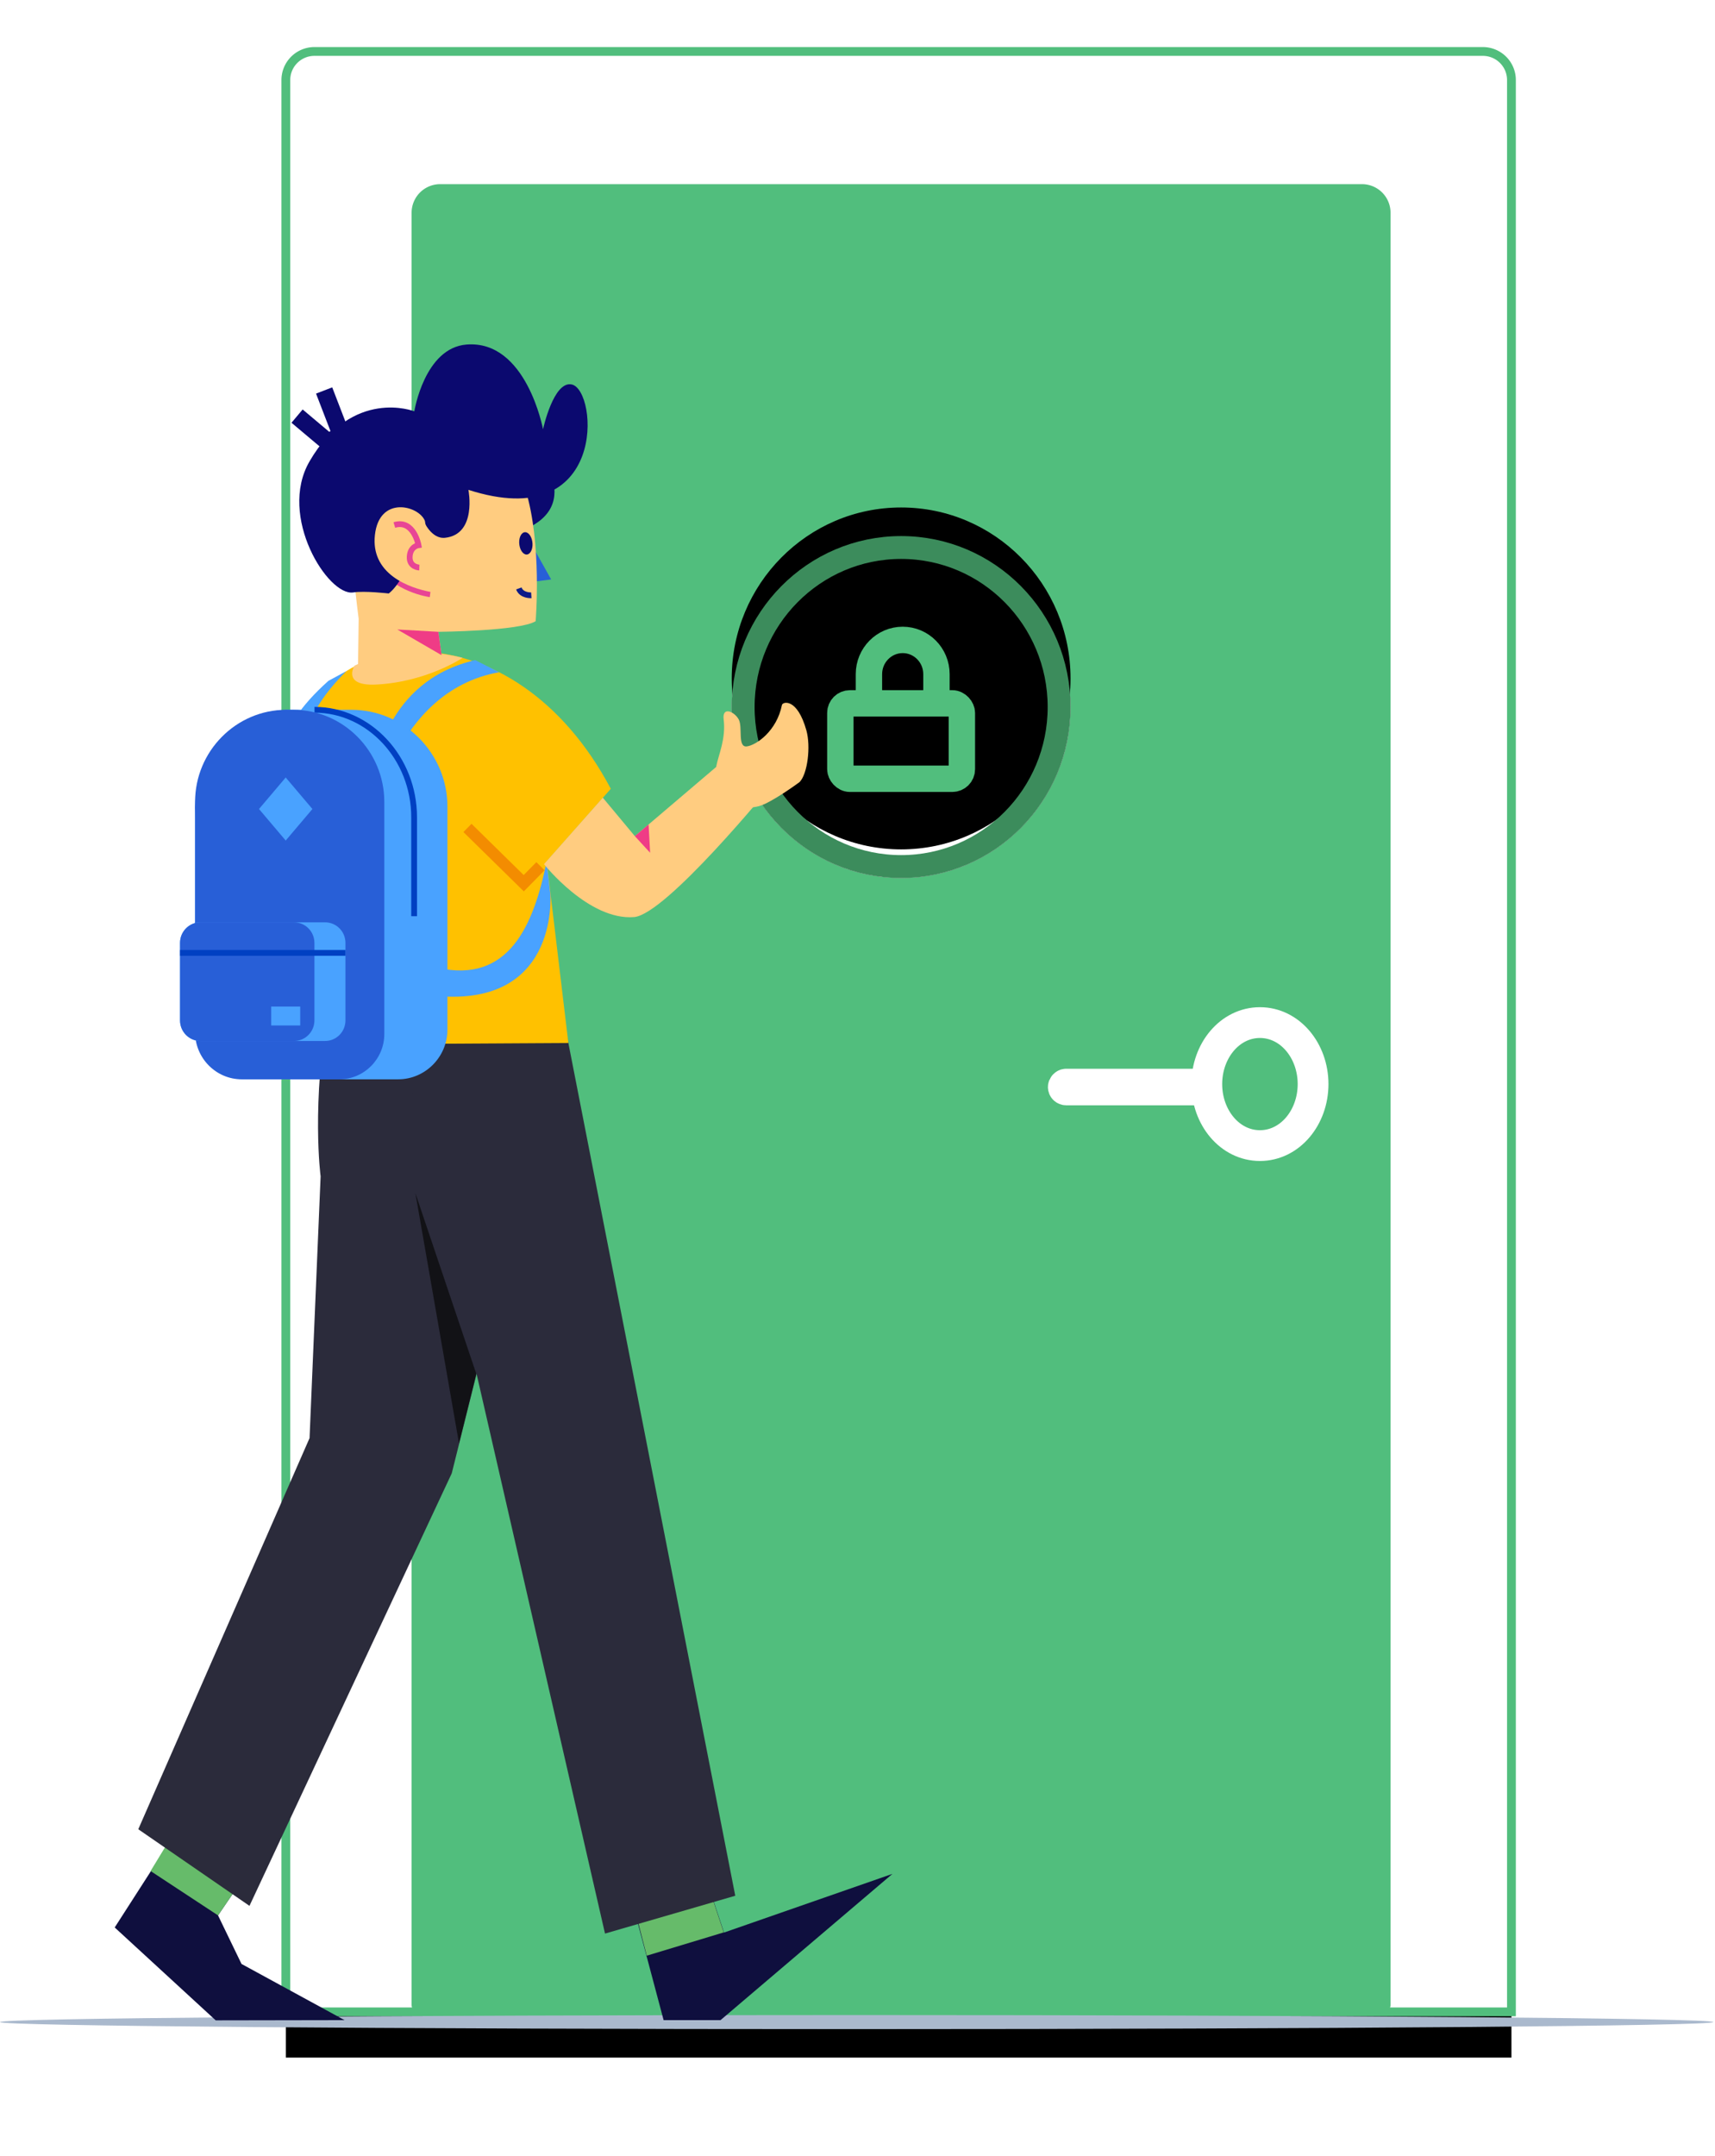 <svg xmlns="http://www.w3.org/2000/svg" xmlns:xlink="http://www.w3.org/1999/xlink" width="300" height="377" viewBox="0 0 300 377">
    <defs>
        <path id="b" d="M5 0h204.393a5 5 0 0 1 5 5v337.834H0V5a5 5 0 0 1 5-5z"/>
        <filter id="a" width="128.2%" height="117.7%" x="-14.1%" y="-6.5%" filterUnits="objectBoundingBox">
            <feMorphology in="SourceAlpha" operator="dilate" radius=".769" result="shadowSpreadOuter1"/>
            <feOffset dy="8" in="shadowSpreadOuter1" result="shadowOffsetOuter1"/>
            <feGaussianBlur in="shadowOffsetOuter1" result="shadowBlurOuter1" stdDeviation="8.5"/>
            <feComposite in="shadowBlurOuter1" in2="SourceAlpha" operator="out" result="shadowBlurOuter1"/>
            <feColorMatrix in="shadowBlurOuter1" values="0 0 0 0 0.227 0 0 0 0 0.437 0 0 0 0 0.688 0 0 0 0.077 0"/>
        </filter>
        <ellipse id="d" cx="29.633" cy="29.897" rx="29.633" ry="29.897"/>
        <filter id="c" width="100%" height="100%" x="0%" y="0%" filterUnits="objectBoundingBox">
            <feOffset in="SourceAlpha" result="shadowOffsetOuter1"/>
            <feComposite in="shadowOffsetOuter1" in2="SourceAlpha" operator="out" result="shadowOffsetOuter1"/>
            <feColorMatrix in="shadowOffsetOuter1" values="0 0 0 0 0.867 0 0 0 0 0.867 0 0 0 0 0.867 0 0 0 1 0"/>
        </filter>
        <filter id="e" width="108.4%" height="108.4%" x="-4.2%" y="-4.2%" filterUnits="objectBoundingBox">
            <feOffset dy="-5" in="SourceAlpha" result="shadowOffsetInner1"/>
            <feComposite in="shadowOffsetInner1" in2="SourceAlpha" k2="-1" k3="1" operator="arithmetic" result="shadowInnerInner1"/>
            <feColorMatrix in="shadowInnerInner1" values="0 0 0 0 0.941 0 0 0 0 0.941 0 0 0 0 0.941 0 0 0 1 0"/>
        </filter>
        <rect id="g" width="34" height="1.009" x="7" y="8.071" rx=".504"/>
        <filter id="f" width="174.7%" height="2615.9%" x="-37.3%" y="-1059.7%" filterUnits="objectBoundingBox">
            <feMorphology in="SourceAlpha" operator="dilate" radius="2.692" result="shadowSpreadOuter1"/>
            <feOffset dy="2" in="shadowSpreadOuter1" result="shadowOffsetOuter1"/>
            <feGaussianBlur in="shadowOffsetOuter1" result="shadowBlurOuter1" stdDeviation="3"/>
            <feComposite in="shadowBlurOuter1" in2="SourceAlpha" operator="out" result="shadowBlurOuter1"/>
            <feColorMatrix in="shadowBlurOuter1" values="0 0 0 0 0 0 0 0 0 0 0 0 0 0 0 0 0 0 0.157 0"/>
        </filter>
        <path id="i" d="M13.207 8.063c0 4.454-2.956 8.064-6.603 8.064S0 12.517 0 8.063C0 3.61 2.957 0 6.604 0c3.647 0 6.603 3.61 6.603 8.063"/>
        <filter id="h" width="333%" height="290.8%" x="-116.5%" y="-83%" filterUnits="objectBoundingBox">
            <feMorphology in="SourceAlpha" operator="dilate" radius="5.383" result="shadowSpreadOuter1"/>
            <feOffset dy="2" in="shadowSpreadOuter1" result="shadowOffsetOuter1"/>
            <feGaussianBlur in="shadowOffsetOuter1" result="shadowBlurOuter1" stdDeviation="3"/>
            <feComposite in="shadowBlurOuter1" in2="SourceAlpha" operator="out" result="shadowBlurOuter1"/>
            <feColorMatrix in="shadowBlurOuter1" values="0 0 0 0 0 0 0 0 0 0 0 0 0 0 0 0 0 0 0.157 0"/>
        </filter>
    </defs>
    <g fill="none" fill-rule="evenodd">
        <g transform="translate(50 9)">
            <use fill="#000" filter="url(#a)" xlink:href="#b"/>
            <use fill="#FFF" stroke="#51BE7D" stroke-width="1.538" xlink:href="#b"/>
        </g>
        <path fill="#51BE7D" d="M77 32.205h161.244a5 5 0 0 1 5 5V350.61c0 .743-.602 1.346-1.345 1.346H73.346A1.346 1.346 0 0 1 72 350.61V37.205a5 5 0 0 1 5-5z"/>
        <g transform="translate(128 93.747)">
            <use fill="#000" filter="url(#c)" xlink:href="#d"/>
            <use fill="#FFF" xlink:href="#d"/>
            <use fill="#000" filter="url(#e)" xlink:href="#d"/>
            <ellipse cx="29.633" cy="29.897" stroke="#3C8C5C" stroke-linejoin="square" stroke-width="4" rx="27.633" ry="27.897"/>
            <rect width="21.259" height="13.185" x="19" y="29.258" stroke="#51BE7D" stroke-linecap="round" stroke-linejoin="round" stroke-width="4.615" rx="1.667"/>
            <path stroke="#51BE7D" stroke-linecap="round" stroke-linejoin="round" stroke-width="4.615" d="M24 28.948v-4.795c0-3.31 2.644-5.993 5.905-5.993 3.262 0 5.906 2.683 5.906 5.993v4.795"/>
        </g>
        <path fill="#AAB9CD" d="M299.704 353.62c0 .679-67.091 1.23-149.852 1.23C67.09 354.85 0 354.299 0 353.62c0-.68 67.091-1.23 149.852-1.23 82.761 0 149.852.55 149.852 1.23"/>
        <g>
            <path fill="#FFCC80" d="M51.247 138.189c-.81 3.466-3.277 25.736.758 38.876 3.86 12.564 13.93 39.46 13.93 39.46l10.043 2.842-12.056-45.927-5.598-45.306-7.077 10.055z"/>
            <path fill="#0F0F3E" d="M123.506 328.489l3.143 9.475 29.46-10.261-30.068 25.576h-9.957l-7.073-26.57z"/>
            <path fill="#F38C01" d="M48.745 142.37l3.603-17.151 15.418-.05-4.173 23.933z"/>
            <path fill="#66BB6A" d="M109.817 329.154l3.314 12.857 13.47-4.074-3.142-9.475z"/>
            <path fill="#0F0F3E" d="M43.315 327.37l-5.174 7.596 4.107 8.488 18.02 9.825-22.536.039-17.667-16.243 13.807-21.478z"/>
            <path fill="#66BB6A" d="M33.214 315.902l-6.872 11.304 11.8 7.76 5.173-7.597z"/>
            <path fill="#2B2B3B" d="M128.616 331.527l-22.783 6.615-22.308-97.183-8.767-37.351-15-28.143H95.48l2.62.183z"/>
            <path fill="#2B2B3B" d="M89.93 213.928l-6.742 27.03-4.166 16.698-35.383 75.64-19.45-13.399 29.96-68.403 1.935-45.773s-1.69-12.57 1.46-30.256h2.51l29.876 38.463z"/>
            <path fill="#121216" d="M83.318 240.26l-10.65-31.579 7.621 43.717z"/>
            <path fill="#FFCC80" d="M126.663 141.652l-.823-4.333s-.901-1.405-.533-3.353c.37-1.948 1.702-4.762 1.281-8.153-.293-2.362 1.905-1.355 2.636.005.731 1.36-.26 4.94 1.428 4.71 1.688-.228 5.224-2.714 6.128-7.233.12-.606 2.67-1.297 4.279 4.429.792 2.822.213 7.615-1.194 9.046 0 0-4.962 3.672-7.15 4.218-2.318.578-2.335-.245-6.052.664"/>
            <path fill="#FFC100" d="M57.379 182.643s-1.72-11.016-3.206-23.268c-1.61-13.269-3.523-20.33-1.825-29.743 3.701-20.523 37.415-23.933 54.497 8.312l-11.221 12.69 3.798 31.765"/>
            <path fill="#FFCC80" d="M80.924 115.041s-6.224 4.213-15.09 4.672c-6.067.314-3.833-3.29-3.833-3.29s3.449-1.867 9.46-2.28c5.056-.346 9.463.898 9.463.898"/>
            <path fill="#0B096F" d="M92.764 76.917s10.876 11.692-2.232 16.141"/>
            <path fill="#285FD7" d="M92.857 94.991l3.556 6.342-3.346.427z"/>
            <path fill="#FFCC80" d="M61.982 95.716c-1.208-2.73.755 12.486.755 12.486l-.109 8.32 14.726-1.076-.668-4.955s14.19-.118 17.012-1.856c0 0 1.142-13.604-1.76-22.937l-12.413-9.22-18.58 2.913 1.037 16.325z"/>
            <path stroke="#E84595" stroke-width="1.011" d="M75.244 103.922s-6.224-.8-9.017-5.545"/>
            <path fill="#0B096F" d="M61.777 103.606c-4.379.674-13.211-13.282-7.637-22.912 7.524-13 18.337-8.764 18.337-8.764s1.77-11.088 9.127-11.676c10.481-.837 13.386 14.81 13.386 14.81s1.839-8.506 5.019-7.829c4.61.982 6.31 26.267-18.07 18.431 0 0 1.543 7.772-4.08 8.382-2.423.263-3.75-2.943-3.75-2.943s-2.545 9.902-6.107 12.685c0 0-4.2-.496-6.225-.184"/>
            <path stroke="#0B096F" stroke-width="3.034" d="M56.699 68.287l2.99 7.763-2.26 1.316-5.464-4.596"/>
            <path fill="#0B096F" d="M90.859 95.338c.168 1.063.81 1.785 1.433 1.612.623-.174.99-1.178.822-2.241-.17-1.064-.811-1.786-1.434-1.612-.623.173-.99 1.177-.821 2.24"/>
            <path fill="#FFCC80" d="M66.163 97.705c2.343 5.224 10.316 5.991 10.316 5.991l-.464-2.712-1.692-9.9c-1.075-2.696-8-4.46-8.743 2.5-.174 1.614.07 2.974.583 4.121"/>
            <path stroke="#E84595" stroke-width="1.011" d="M73.351 99.254s-1.794-.062-1.684-1.922c.106-1.8 1.54-1.994 1.54-1.994s-.83-4.537-4.223-3.527"/>
            <path stroke="#0D1A88" stroke-width="1.011" d="M92.942 104.103s-1.7.11-2.183-1.198"/>
            <path stroke="#F38C01" stroke-width="2.022" d="M94.544 151.48l-2.925 2.975-9.847-9.668"/>
            <path fill="#EF3C86" d="M76.686 110.492l-7.184-.408 7.734 4.487z"/>
            <path fill="#49A2FF" d="M96.265 156.344s1.76 21.137-22.184 17.555l2.436-4.663c12.505 2.85 16.848-7.445 19.107-18.602l.641 5.71zM65.59 134.72s1.636-15.637 17.537-19.276l4.18 2.113c-9.392 1.681-14.866 8.339-17.968 14.2l-3.75 2.963zM49.757 133.58s-2.698-5.243 7.696-14.516l3.107-1.68c-3.802 3.828-8.063 9.17-7.256 15.79l-3.547.406z"/>
            <path fill="#49A2FF" d="M69.648 188.75H43.06c-4.913 0-8.933-4.059-8.933-9.018v-38.653c0-9.323 7.557-16.95 16.793-16.95h10.558c9.236 0 16.792 7.627 16.792 16.95v38.967c0 4.787-3.88 8.703-8.62 8.703"/>
            <path stroke="#0040C2" stroke-width="1.011" d="M55.016 124.128c9.584 0 17.425 8.461 17.425 18.802v17.294"/>
            <path fill="#285FD7" d="M59.383 188.75H42.281c-4.485 0-8.155-3.705-8.155-8.233v-40.29c0-8.854 7.177-16.099 15.95-16.099h1.202c8.772 0 15.948 7.245 15.948 16.1v40.603c0 4.355-3.53 7.918-7.843 7.918"/>
            <path fill="#49A2FF" d="M56.87 182.045H35.052c-1.967 0-3.56-1.609-3.56-3.594v-13.56c0-1.985 1.593-3.594 3.56-3.594h21.816c1.967 0 3.561 1.609 3.561 3.594v13.56c0 1.985-1.594 3.594-3.56 3.594"/>
            <path fill="#285FD7" d="M51.44 182.045H35.053c-1.966 0-3.56-1.609-3.56-3.594v-13.56c0-1.985 1.594-3.594 3.56-3.594H51.44c1.966 0 3.56 1.609 3.56 3.594v13.56c0 1.985-1.594 3.594-3.56 3.594M34.128 142.93v-.944c0-9.82 7.447-17.856 16.548-17.856.143 0 .283.004.427.007-9.378.257-16.975 8.613-16.975 18.793"/>
            <path fill="#49A2FF" d="M47.439 179.336h5.076v-3.31H47.44z"/>
            <path stroke="#0040C2" stroke-width="1.011" d="M31.492 166.639H60.43"/>
            <path fill="#49A2FF" d="M54.649 141.48l-4.672 5.513-4.672-5.513 4.672-5.513z"/>
            <path fill="#FFCC80" d="M134.888 137.4l-7.437-5.124-16.397 13.951-5.605-6.728-10.29 11.623s7.833 9.904 15.766 9.253c5.6-.459 23.963-22.976 23.963-22.976"/>
            <path fill="#EF3C86" d="M111.054 146.227l2.671 2.905-.273-4.945z"/>
        </g>
        <g>
            <g transform="matrix(-1 0 0 1 227 181.522)">
                <use fill="#000" filter="url(#f)" xlink:href="#g"/>
                <use fill="#FD8268" stroke="#FFF" stroke-width="5.383" xlink:href="#g"/>
            </g>
            <path stroke="#FFF" stroke-linecap="round" stroke-width="4.903" d="M219.416 189.565h-8.84"/>
            <g transform="matrix(-1 0 0 1 227 181.522)">
                <use fill="#000" filter="url(#h)" xlink:href="#i"/>
                <path fill="#51BE7D" stroke="#FFF" stroke-width="5.383" d="M15.899 8.063c0 5.835-4.03 10.755-9.295 10.755-5.266 0-9.296-4.92-9.296-10.755 0-5.834 4.03-10.755 9.296-10.755 5.265 0 9.295 4.92 9.295 10.755z"/>
            </g>
        </g>
    </g>
</svg>
